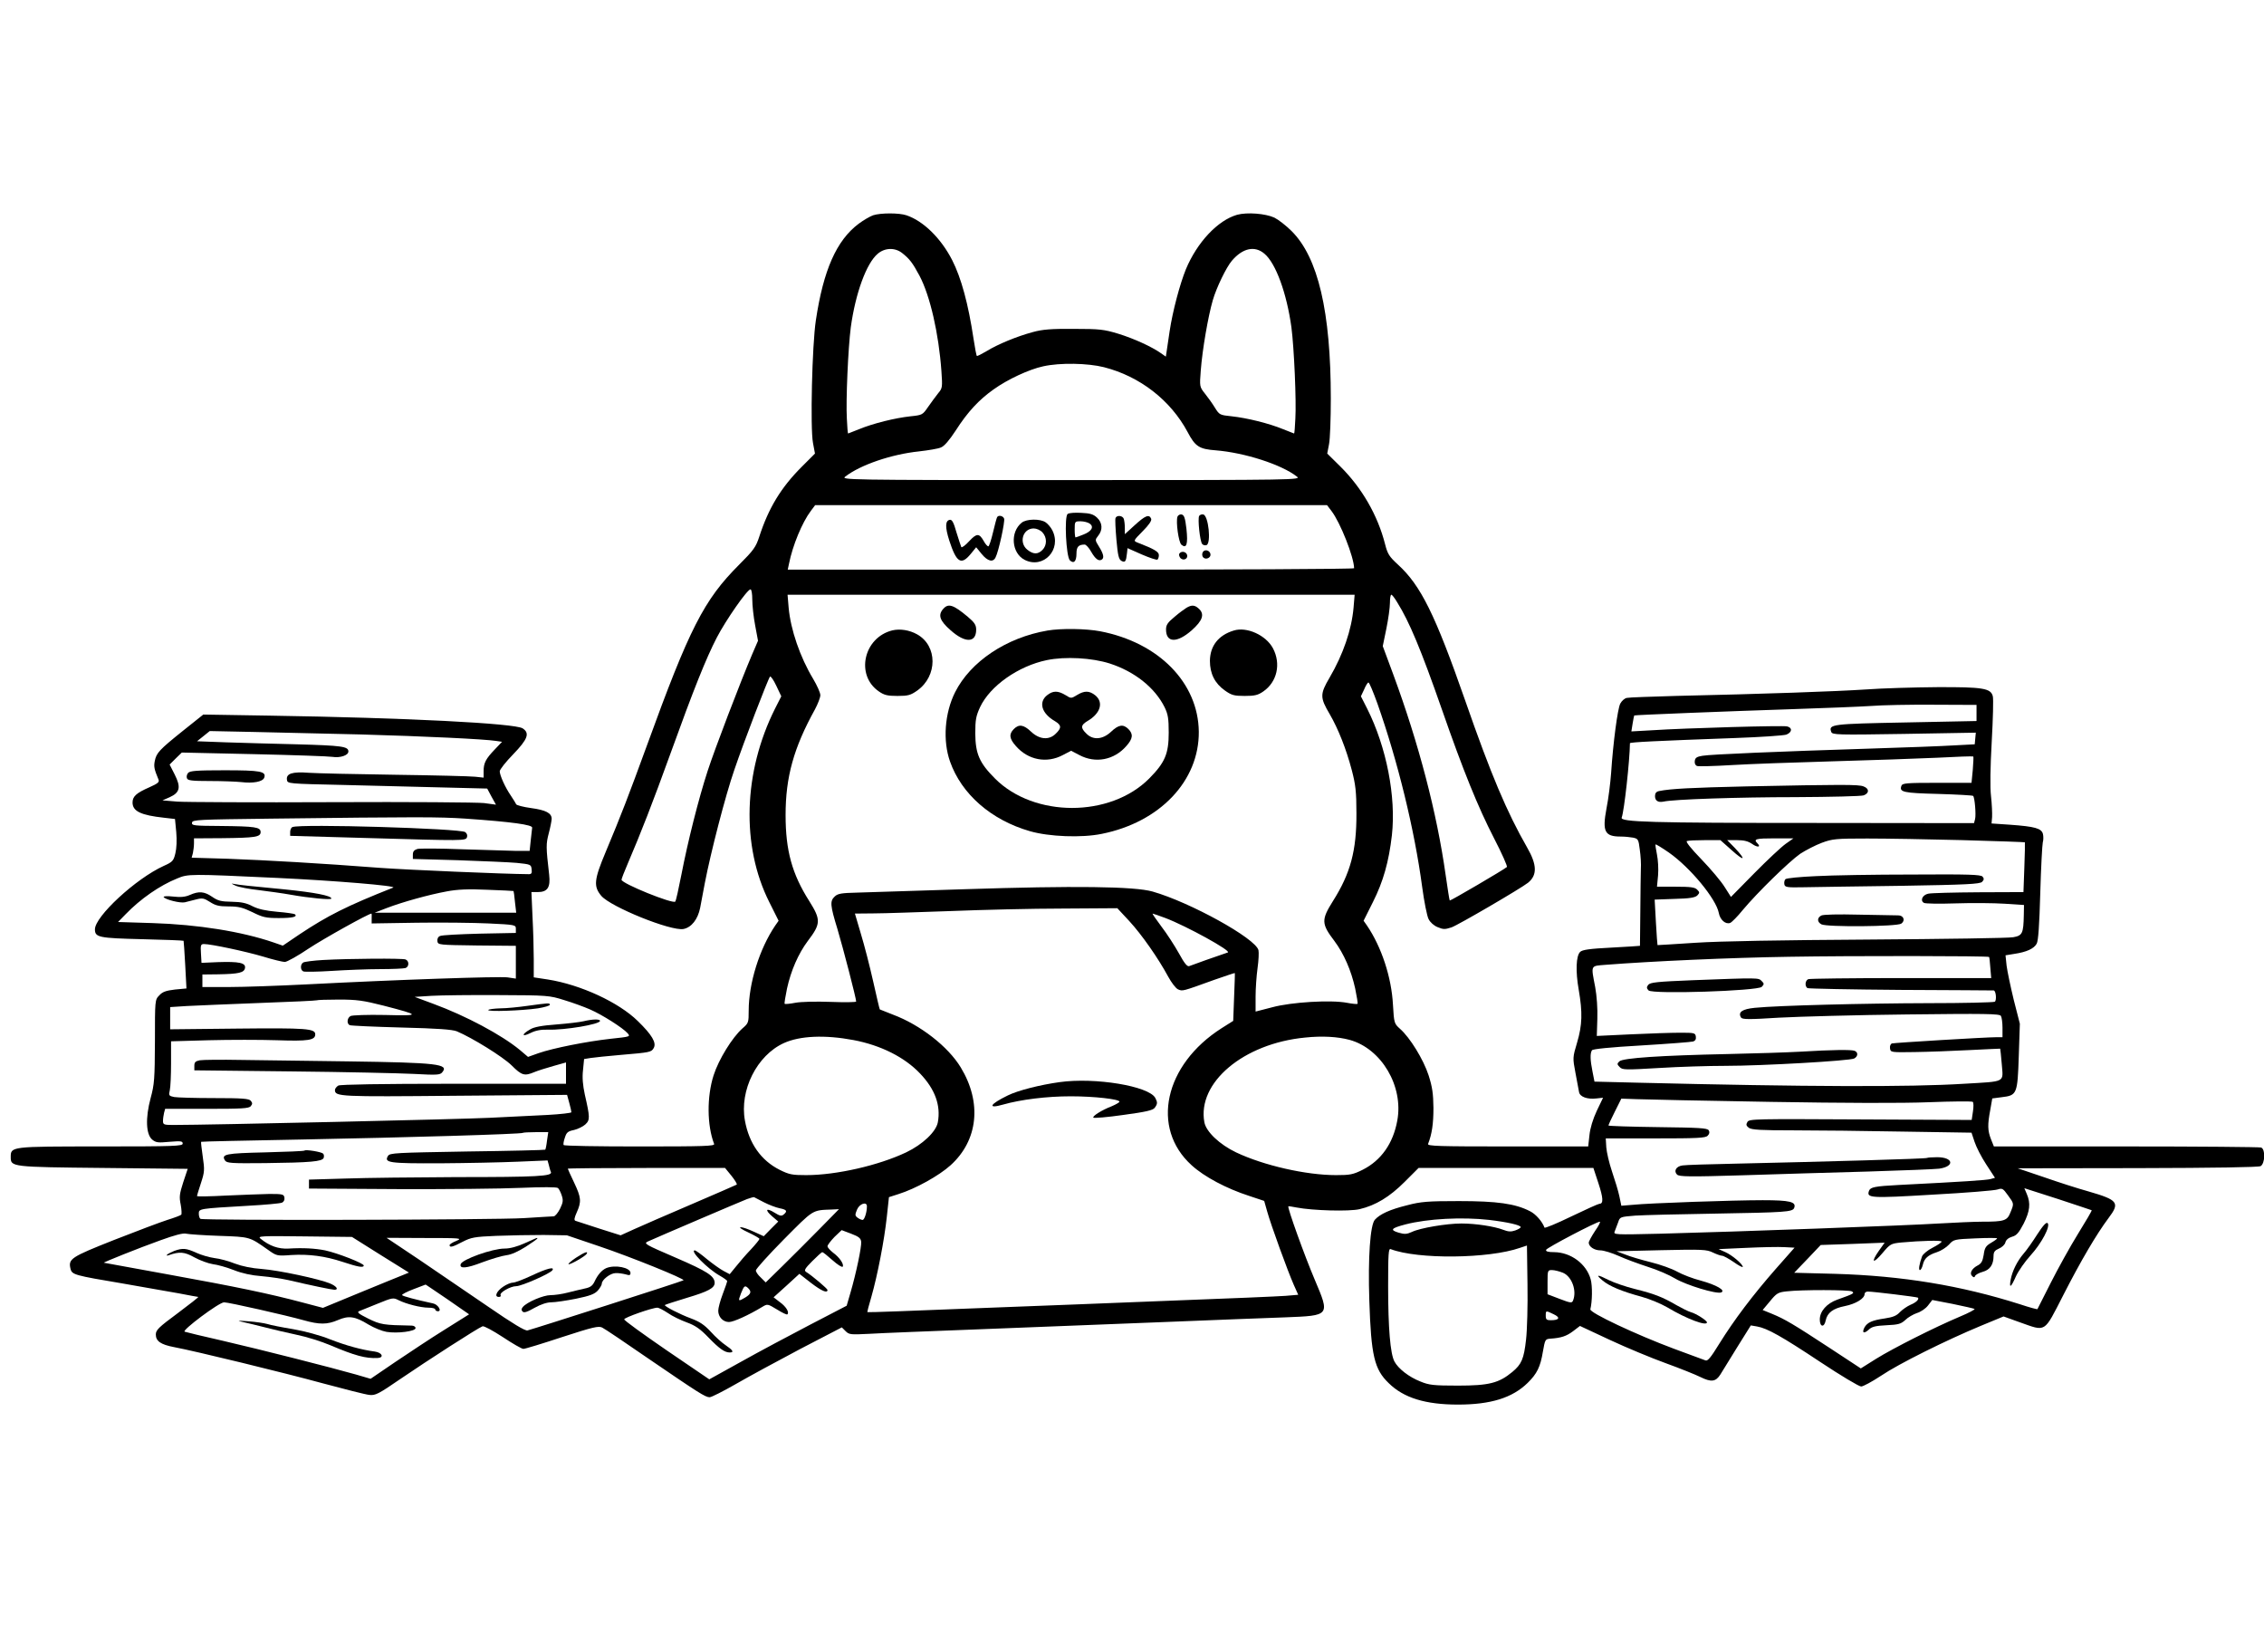 <?xml version="1.0" standalone="no"?>
<!DOCTYPE svg PUBLIC "-//W3C//DTD SVG 20010904//EN"
 "http://www.w3.org/TR/2001/REC-SVG-20010904/DTD/svg10.dtd">
<svg version="1.0" xmlns="http://www.w3.org/2000/svg"
 width="1264pt" height="922pt" viewBox="0 0 1264 922"
 preserveAspectRatio="xMidYMid meet">

<g transform="translate(0,922) scale(0.1,-0.1)"
fill="#000000" stroke="none">
<path d="M4874 8018 c-17 -6 -53 -27 -80 -47 -124 -93 -197 -259 -239 -539
-21 -137 -32 -602 -16 -685 l11 -59 -74 -74 c-116 -116 -185 -230 -237 -390
-19 -58 -31 -75 -113 -157 -196 -196 -277 -355 -514 -1008 -103 -282 -144
-389 -230 -594 -66 -157 -69 -193 -25 -246 53 -62 389 -198 459 -185 45 9 80
54 93 118 5 29 17 91 26 138 33 171 115 489 165 633 53 156 188 507 199 520 4
4 20 -19 35 -51 l28 -59 -35 -69 c-177 -353 -190 -766 -32 -1080 l52 -104 -19
-27 c-88 -130 -148 -322 -148 -475 0 -66 -1 -70 -35 -99 -57 -51 -132 -172
-161 -262 -38 -119 -37 -279 3 -383 4 -12 -54 -14 -415 -14 -232 0 -423 3
-425 8 -3 4 0 23 7 42 9 29 17 35 51 42 21 5 50 19 63 31 27 25 26 40 -3 167
-11 52 -15 94 -10 136 l6 62 37 6 c20 3 96 11 167 17 165 14 172 15 185 39 16
29 -10 73 -89 150 -107 105 -319 203 -502 232 l-79 12 0 102 c0 55 -3 162 -7
237 l-6 137 35 0 c55 0 72 26 64 97 -18 156 -18 171 -2 232 9 34 16 71 16 80
0 32 -33 49 -115 60 -44 6 -81 16 -83 21 -2 5 -15 26 -29 47 -33 48 -62 113
-63 137 0 10 34 53 75 95 82 85 94 118 53 145 -44 28 -647 59 -1413 71 l-370
6 -114 -91 c-132 -106 -148 -123 -157 -169 -6 -31 -3 -45 21 -103 6 -14 -4
-22 -51 -43 -73 -32 -94 -51 -94 -85 0 -49 47 -71 176 -85 l61 -7 7 -73 c4
-45 2 -91 -5 -119 -10 -42 -16 -48 -65 -70 -156 -71 -384 -282 -384 -354 0
-45 22 -49 263 -55 126 -3 230 -7 232 -9 1 -2 5 -62 9 -134 l7 -132 -64 -6
c-51 -6 -70 -13 -88 -33 -24 -24 -24 -27 -24 -256 -1 -210 -3 -240 -24 -317
-30 -112 -26 -203 9 -232 21 -17 33 -18 97 -12 63 5 73 4 73 -10 0 -14 -43
-16 -458 -16 -505 0 -502 0 -502 -60 0 -54 3 -55 517 -60 l471 -5 -25 -75
c-21 -65 -23 -82 -14 -125 5 -27 6 -53 3 -56 -4 -4 -38 -17 -77 -29 -38 -12
-173 -63 -298 -112 -242 -96 -257 -105 -243 -162 8 -32 23 -36 291 -81 116
-20 256 -45 313 -55 57 -11 106 -20 109 -20 4 0 -48 -41 -115 -91 -107 -79
-122 -94 -122 -119 0 -37 28 -56 101 -70 118 -22 618 -144 830 -202 123 -33
240 -63 261 -65 33 -4 50 4 175 90 148 101 432 284 457 293 8 3 56 -23 113
-60 54 -36 106 -66 115 -66 10 0 108 30 217 66 172 56 203 63 223 53 13 -6
132 -86 265 -178 274 -187 311 -211 335 -211 10 0 75 33 145 73 71 41 233 129
360 196 l233 121 21 -21 c20 -20 28 -20 132 -15 62 4 346 15 632 26 286 11
745 29 1020 40 275 11 577 23 670 26 252 10 251 8 165 211 -55 129 -154 403
-147 409 1 1 22 -2 47 -7 88 -17 293 -23 351 -9 89 21 167 68 251 152 l78 78
488 0 488 0 28 -85 c27 -82 29 -115 6 -115 -6 0 -77 -32 -158 -71 -80 -39
-148 -67 -149 -62 -12 33 -48 75 -80 91 -83 43 -185 57 -398 57 -173 0 -212
-3 -288 -23 -97 -24 -152 -49 -181 -81 -26 -29 -39 -211 -31 -451 10 -308 28
-384 108 -461 84 -83 206 -120 387 -120 182 0 303 37 389 121 52 51 71 89 85
174 12 68 13 71 42 73 60 4 90 14 127 42 l38 29 167 -78 c92 -43 232 -101 312
-130 80 -29 167 -64 193 -77 61 -30 86 -27 112 14 11 18 54 87 95 154 l75 120
35 -6 c57 -10 137 -55 354 -199 113 -75 215 -136 227 -136 11 0 61 27 111 60
99 67 363 198 558 279 l126 52 89 -32 c151 -53 134 -64 245 152 98 192 186
341 252 429 65 86 54 101 -112 149 -58 16 -170 52 -250 80 l-145 49 668 1
c440 1 675 5 688 11 25 14 28 95 3 104 -9 3 -348 6 -754 6 l-738 0 -16 40
c-19 48 -20 81 -4 165 l11 63 53 7 c85 10 88 17 95 229 l6 181 -34 133 c-18
74 -36 160 -40 191 l-6 58 49 8 c68 10 110 29 125 57 9 16 15 102 20 283 4
143 11 270 14 282 4 13 4 34 1 47 -8 32 -45 42 -184 52 l-103 7 3 36 c1 20 -1
72 -6 116 -6 51 -4 161 4 306 7 124 10 238 6 252 -11 45 -55 52 -311 51 -126
-1 -306 -6 -400 -13 -167 -11 -565 -25 -1060 -36 -137 -4 -260 -8 -272 -11
-13 -2 -29 -17 -37 -32 -15 -29 -40 -220 -51 -387 -4 -55 -15 -144 -26 -199
-24 -128 -10 -156 79 -156 22 0 53 -3 69 -6 29 -6 31 -10 38 -67 5 -34 8 -82
6 -107 -1 -25 -2 -132 -3 -237 -1 -106 -2 -193 -2 -193 -1 -1 -72 -5 -160 -10
-120 -6 -162 -12 -174 -24 -23 -22 -26 -109 -8 -211 22 -127 20 -197 -9 -295
-25 -84 -25 -85 -9 -170 9 -47 18 -95 20 -107 5 -26 46 -41 97 -35 l37 4 -35
-73 c-22 -47 -37 -97 -41 -136 l-7 -63 -449 0 c-387 0 -449 2 -445 14 22 56
30 114 30 201 -1 80 -6 116 -27 182 -29 89 -104 211 -160 260 -32 29 -33 31
-39 134 -8 153 -64 323 -145 442 l-19 27 52 104 c58 115 89 226 106 373 24
215 -30 492 -138 707 l-35 69 18 38 c9 22 20 39 24 39 5 0 27 -53 50 -117 114
-323 207 -703 250 -1024 11 -82 27 -163 36 -180 9 -18 30 -37 51 -45 31 -13
40 -13 77 -1 37 13 385 216 427 249 52 42 51 100 -5 197 -113 197 -202 407
-346 821 -168 481 -248 642 -375 758 -49 45 -58 59 -72 114 -41 161 -129 314
-250 434 l-73 72 10 52 c6 29 10 144 10 255 0 485 -71 788 -219 935 -31 31
-74 64 -96 75 -50 23 -152 31 -208 16 -108 -31 -223 -153 -286 -304 -34 -84
-74 -234 -91 -347 -6 -41 -13 -90 -16 -108 l-5 -33 -27 19 c-51 36 -151 82
-239 109 -79 24 -104 27 -248 27 -126 1 -175 -3 -229 -18 -89 -24 -196 -68
-259 -107 -27 -16 -51 -28 -53 -26 -3 2 -11 46 -19 98 -29 192 -68 337 -119
437 -62 121 -160 218 -255 250 -41 14 -144 14 -187 0z m162 -210 c42 -33 59
-55 98 -128 59 -112 107 -322 122 -532 6 -89 6 -95 -18 -123 -13 -17 -39 -51
-56 -76 -31 -45 -32 -46 -99 -53 -84 -9 -207 -39 -287 -72 -33 -13 -60 -24
-61 -24 -2 0 -5 37 -7 83 -6 98 7 395 22 510 26 189 87 358 151 411 39 33 95
35 135 4z m2023 -4 c64 -53 125 -222 151 -411 15 -115 28 -412 22 -510 -2 -46
-5 -83 -7 -83 -1 0 -28 11 -61 24 -80 33 -203 63 -287 72 -67 7 -69 8 -94 48
-14 23 -39 58 -56 79 -30 38 -30 39 -23 130 9 117 41 301 67 391 21 72 76 185
107 221 60 70 127 85 181 39z m-895 -634 c200 -51 371 -184 466 -361 43 -82
65 -96 158 -103 161 -13 366 -79 452 -146 25 -19 16 -20 -1260 -20 -1276 0
-1285 1 -1260 20 84 65 257 124 410 140 52 6 108 15 123 22 19 7 47 40 83 95
66 103 129 171 211 229 78 56 198 112 277 129 94 21 249 18 340 -5z m1270
-803 c49 -64 125 -256 126 -319 0 -5 -711 -8 -1581 -8 l-1581 0 7 33 c20 101
73 230 122 295 l24 32 1429 0 1429 0 25 -33z m-3234 -494 c0 -32 7 -97 16
-144 l16 -86 -32 -74 c-70 -165 -210 -532 -249 -652 -52 -160 -111 -395 -147
-581 -15 -77 -30 -145 -34 -149 -13 -15 -300 101 -300 122 0 5 16 47 36 93 70
163 138 337 236 608 131 363 200 535 260 651 51 98 170 269 188 269 6 0 10
-25 10 -57z m3357 -45 c-11 -124 -58 -261 -134 -391 -54 -92 -54 -111 1 -204
47 -81 92 -194 123 -312 21 -80 26 -120 26 -241 1 -208 -33 -335 -131 -490
-66 -105 -65 -127 8 -223 53 -71 94 -165 116 -265 9 -45 16 -84 13 -86 -2 -2
-29 0 -59 6 -90 17 -310 4 -417 -25 l-93 -24 0 83 c0 45 5 117 11 160 6 42 8
87 5 100 -17 66 -381 267 -591 327 -102 29 -435 33 -1050 13 -275 -9 -546 -17
-601 -19 -84 -2 -106 -5 -123 -21 -28 -26 -27 -47 15 -184 31 -104 104 -385
104 -403 0 -4 -64 -5 -142 -2 -80 3 -167 1 -198 -5 -30 -6 -57 -8 -59 -6 -3 2
4 41 13 86 22 100 63 194 116 265 73 96 74 118 8 223 -96 151 -132 282 -132
480 0 212 45 375 164 590 16 30 30 66 30 79 0 14 -18 54 -40 91 -73 121 -126
275 -137 398 l-6 72 1583 0 1583 0 -6 -72z m244 29 c67 -107 132 -262 249
-597 120 -345 202 -546 291 -719 44 -85 76 -157 72 -161 -15 -14 -316 -190
-319 -187 -2 2 -12 66 -23 143 -49 347 -150 733 -292 1118 l-59 159 20 97 c11
54 20 119 20 144 0 25 3 46 8 46 4 0 19 -19 33 -43z m3234 -617 l0 -45 -395
-8 c-415 -8 -432 -10 -416 -53 6 -16 32 -17 407 -11 l400 7 -3 -32 -3 -33
-115 -6 c-63 -4 -275 -12 -470 -18 -509 -16 -889 -32 -935 -40 -31 -5 -41 -11
-43 -29 -2 -13 3 -24 12 -28 8 -3 95 -1 193 5 98 6 351 15 563 21 212 6 474
15 584 20 109 6 200 9 203 7 2 -2 0 -36 -3 -76 l-7 -71 -192 0 c-169 0 -194
-2 -199 -16 -14 -36 9 -41 205 -46 104 -3 192 -8 195 -11 9 -8 17 -105 11
-129 l-6 -23 -898 1 c-909 0 -1079 5 -1069 30 14 36 45 319 46 415 0 6 145 13
586 29 143 5 272 14 287 19 33 13 35 39 4 46 -23 6 -561 -9 -761 -22 l-108 -6
7 44 c4 24 8 45 9 45 2 3 537 24 876 35 184 6 385 14 445 18 61 5 218 8 350 7
l240 -1 0 -45z m-9020 -120 c357 -10 689 -26 754 -36 l34 -5 -40 -42 c-51 -53
-63 -76 -63 -122 l0 -36 -47 5 c-27 3 -228 8 -448 11 -220 3 -436 8 -481 11
-92 7 -127 -4 -122 -39 3 -22 4 -22 318 -29 173 -4 424 -11 557 -14 l243 -6
24 -45 25 -45 -67 9 c-37 4 -418 7 -847 5 -429 -2 -818 0 -864 3 l-84 7 41 18
c57 26 63 56 27 127 l-28 55 34 34 34 33 405 -9 c223 -5 419 -12 435 -15 44
-7 90 8 90 30 0 28 -35 33 -288 40 -128 3 -305 8 -395 11 l-162 6 35 28 36 29
242 -5 c133 -3 404 -9 602 -14z m585 -470 c256 -18 376 -34 371 -51 -1 -7 -5
-40 -8 -71 l-6 -58 -76 0 c-42 1 -177 5 -300 9 -123 5 -235 5 -250 2 -19 -6
-26 -14 -26 -32 l0 -24 250 -7 c138 -5 286 -11 330 -15 78 -8 80 -9 83 -35 3
-22 -1 -28 -15 -28 -140 1 -675 24 -828 35 -337 26 -640 43 -852 51 l-203 6 7
26 c3 15 6 39 6 54 l0 28 156 1 c185 2 216 6 216 34 0 28 -31 32 -223 34 -150
1 -163 2 -160 19 3 16 34 17 438 22 830 10 936 10 1090 0z m7369 -141 c-24
-17 -103 -91 -175 -164 l-130 -132 -35 55 c-19 31 -77 100 -129 154 -61 63
-90 100 -82 103 8 3 53 5 100 5 l87 0 63 -56 c71 -64 83 -57 19 11 l-44 45 55
0 c39 0 62 -6 84 -21 29 -21 52 -19 30 3 -24 24 -10 28 95 28 l106 0 -44 -31z
m990 21 c189 -5 345 -11 346 -12 1 -2 0 -65 -3 -140 l-5 -138 -251 -1 c-138
-1 -264 -4 -281 -8 -32 -7 -46 -38 -24 -51 7 -5 87 -6 178 -3 91 3 214 2 274
-2 l107 -7 -1 -56 c-2 -103 -8 -115 -59 -124 -25 -5 -387 -10 -805 -13 -488
-3 -835 -9 -970 -18 -115 -8 -211 -13 -211 -13 -1 1 -5 58 -9 127 l-7 127 111
4 c84 2 114 7 127 19 14 15 14 18 -1 33 -13 13 -37 16 -120 16 l-104 0 6 63
c3 35 0 87 -6 116 -6 30 -10 56 -8 57 2 2 35 -18 74 -45 120 -84 264 -259 279
-337 7 -39 38 -66 64 -56 9 4 41 36 70 72 81 97 258 270 321 314 31 20 85 48
120 61 59 22 79 24 254 24 105 0 345 -4 534 -9z m-9409 -211 c316 -15 670 -44
645 -54 -260 -103 -365 -156 -523 -261 l-93 -63 -52 18 c-178 61 -422 100
-675 108 l-193 6 43 44 c82 85 190 160 287 199 62 26 69 26 561 3z m1317 -73
c1 0 5 -28 8 -61 l7 -60 -395 0 -395 0 67 26 c89 34 237 75 336 93 58 11 119
14 225 9 80 -3 146 -6 147 -7z m3438 -168 c70 -76 162 -208 217 -310 18 -33
42 -65 55 -71 26 -11 22 -12 202 53 63 22 114 39 115 38 1 -2 -1 -62 -4 -135
l-5 -132 -65 -41 c-320 -204 -397 -557 -167 -765 70 -64 194 -130 321 -171
l84 -28 17 -60 c21 -75 114 -331 148 -408 l25 -56 -71 -6 c-40 -3 -317 -15
-617 -26 -300 -12 -808 -32 -1130 -44 -322 -13 -586 -23 -587 -21 -2 1 8 39
22 86 34 119 72 315 86 445 l12 111 53 17 c96 30 227 103 291 161 154 139 176
350 57 546 -70 116 -226 238 -379 295 -38 15 -71 28 -73 29 -2 2 -18 72 -37
156 -19 85 -50 205 -69 267 l-33 112 106 1 c58 0 250 7 426 13 176 7 458 14
627 14 l306 2 67 -72z m-4230 15 l0 -28 250 4 c138 2 319 0 403 -4 149 -7 152
-8 152 -30 l0 -23 -202 -4 c-112 -3 -211 -8 -221 -13 -11 -4 -17 -16 -15 -29
3 -21 7 -21 221 -24 l217 -2 0 -92 0 -91 -47 7 c-49 6 -616 -13 -1118 -39
-159 -8 -356 -15 -437 -15 l-148 0 0 35 0 35 88 1 c116 2 146 9 150 36 4 28
-33 36 -152 32 l-91 -4 -3 53 c-3 46 -1 52 17 52 39 0 232 -41 330 -70 55 -17
110 -30 121 -30 12 0 73 34 135 76 85 56 333 194 349 194 1 0 2 -12 1 -27z
m4432 2 c116 -44 371 -184 348 -192 -49 -16 -203 -71 -215 -76 -11 -5 -27 14
-58 71 -24 43 -68 111 -98 150 -30 40 -52 72 -49 72 2 0 35 -11 72 -25z m4598
-217 c2 -2 5 -29 7 -60 l5 -58 -503 0 c-276 0 -509 -3 -518 -6 -18 -7 -21 -39
-5 -50 6 -3 241 -8 522 -10 282 -1 515 -3 518 -3 13 -2 17 -56 6 -63 -7 -4
-174 -8 -372 -8 -357 -1 -837 -13 -968 -26 -70 -7 -95 -24 -77 -54 7 -11 41
-12 212 -1 112 6 434 15 716 18 436 5 515 4 523 -8 5 -8 9 -38 9 -66 l0 -53
-32 0 c-61 0 -573 -31 -586 -35 -7 -3 -12 -15 -10 -27 3 -23 5 -23 138 -21 74
1 212 6 305 11 94 5 171 8 172 8 1 -1 5 -40 9 -87 8 -104 26 -95 -211 -109
-304 -19 -878 -17 -1821 6 l-242 6 -11 56 c-13 64 -14 102 -3 119 4 7 101 17
277 27 149 9 278 19 288 22 12 4 17 13 15 27 -3 21 -8 22 -88 22 -47 0 -170
-4 -275 -9 l-190 -9 3 95 c2 58 -3 128 -12 178 -24 125 -27 117 57 124 257 20
697 40 1027 45 345 6 1110 5 1115 -1z m-7955 -241 c47 -14 112 -38 144 -52 69
-30 183 -103 209 -132 18 -20 17 -20 -95 -32 -134 -15 -320 -52 -401 -80 l-59
-21 -46 39 c-102 84 -300 190 -482 257 l-105 39 95 6 c52 3 221 5 375 4 271
-1 283 -2 365 -28z m-1008 -31 c208 -54 208 -57 7 -52 -98 2 -183 -1 -192 -6
-20 -11 -22 -44 -4 -51 8 -3 137 -9 288 -13 202 -5 283 -11 309 -21 86 -36
257 -142 306 -190 57 -57 72 -61 127 -38 19 8 67 23 106 34 l71 20 0 -60 0
-59 -626 0 c-412 0 -632 -4 -645 -10 -10 -6 -19 -17 -19 -25 0 -37 27 -38 670
-32 l626 5 12 -44 c7 -24 12 -48 12 -53 0 -4 -60 -11 -132 -15 -73 -4 -218
-11 -323 -16 -156 -8 -1566 -40 -1767 -40 -54 0 -58 2 -58 23 0 12 3 32 6 45
l6 22 233 0 c195 0 235 2 245 15 10 12 10 18 0 30 -10 12 -46 15 -205 15 -106
0 -206 3 -223 6 -29 6 -31 9 -24 38 4 17 7 85 7 152 l0 121 211 6 c116 3 287
3 380 0 175 -6 214 0 214 33 0 32 -49 36 -432 32 l-378 -4 0 62 0 62 93 6 c50
3 234 10 407 17 173 6 317 13 319 15 2 2 57 4 122 4 102 0 136 -5 251 -34z
m2623 -192 c153 -29 286 -96 372 -187 84 -88 116 -178 99 -272 -10 -53 -85
-124 -177 -168 -154 -73 -390 -127 -558 -127 -78 0 -95 3 -149 30 -103 52
-170 147 -193 274 -31 169 66 364 217 433 90 41 229 47 389 17z m2770 1 c178
-49 302 -259 266 -451 -23 -127 -90 -222 -193 -274 -54 -27 -71 -30 -149 -30
-168 0 -404 54 -558 127 -92 44 -167 115 -177 168 -41 221 218 440 563 473 95
10 181 5 248 -13z m2345 -346 c421 -7 739 -8 890 -2 129 5 239 6 244 2 5 -4 5
-29 1 -54 l-7 -47 -620 3 c-588 3 -622 3 -632 -14 -9 -15 -7 -21 8 -33 16 -11
65 -14 250 -14 127 0 403 -3 612 -7 l381 -6 17 -51 c9 -28 38 -85 65 -126 l49
-75 -25 -7 c-21 -6 -155 -15 -513 -33 -132 -7 -157 -12 -165 -32 -15 -41 4
-43 355 -22 184 10 347 23 363 29 25 8 30 6 57 -32 35 -48 35 -46 14 -97 -18
-46 -35 -51 -158 -51 -44 0 -153 -5 -241 -10 -173 -11 -1125 -46 -1554 -57
-258 -6 -264 -6 -256 13 4 10 13 33 19 50 10 31 11 31 96 38 47 3 245 8 440
11 398 7 438 9 447 32 13 34 -24 43 -176 43 -163 0 -632 -16 -728 -26 l-61 -5
-11 53 c-6 29 -25 91 -41 138 -16 47 -30 108 -32 135 l-3 50 277 0 c233 0 280
2 292 15 10 10 12 20 6 30 -8 13 -53 15 -285 18 -151 2 -275 6 -275 9 0 3 16
39 36 78 l36 72 87 -3 c47 -2 381 -9 741 -15z m-6826 -216 c-3 -27 -8 -50 -10
-51 -1 -2 -197 -7 -435 -10 -402 -7 -433 -8 -443 -25 -23 -38 6 -42 290 -41
148 1 344 5 435 9 l166 7 7 -25 c3 -14 8 -32 12 -40 8 -23 -74 -28 -527 -28
-228 -1 -506 -4 -619 -8 l-205 -6 0 -25 0 -25 494 -3 c271 -1 582 2 690 7 117
5 200 5 206 -1 6 -5 15 -23 21 -41 9 -27 8 -39 -9 -74 -12 -24 -28 -43 -36
-43 -9 0 -83 -5 -166 -10 -157 -10 -1790 -14 -1806 -4 -5 3 -9 16 -9 29 0 28
0 28 275 44 94 5 178 13 188 17 11 4 17 15 15 28 -3 19 -9 21 -83 21 -44 -1
-153 -5 -242 -9 -90 -5 -163 -6 -163 -3 0 4 10 37 22 73 20 61 21 73 10 147
-6 44 -11 82 -9 83 1 2 257 7 567 13 578 11 1222 30 1229 37 2 2 35 4 73 4
l69 0 -7 -47z m1030 -197 c20 -25 33 -47 29 -49 -5 -3 -118 -52 -253 -110
-135 -58 -279 -120 -320 -139 l-75 -34 -120 38 c-66 22 -125 41 -132 43 -9 3
-7 16 7 47 27 60 25 83 -15 167 -19 40 -35 75 -35 77 0 2 197 4 439 4 l439 0
36 -44z m7594 -192 c2 -2 -32 -60 -76 -131 -44 -71 -112 -194 -152 -273 -40
-80 -74 -146 -75 -148 -2 -2 -46 10 -97 27 -330 105 -658 159 -1032 170 l-229
6 74 77 74 78 178 6 179 7 -32 -45 c-47 -67 -33 -76 20 -13 43 51 47 53 105
59 111 10 225 13 225 5 0 -5 -23 -20 -50 -34 -28 -14 -54 -36 -59 -48 -16 -44
-21 -77 -12 -77 5 0 12 13 16 29 8 36 29 55 79 71 22 7 52 26 67 42 26 29 29
30 148 35 66 3 121 3 121 0 0 -3 -15 -14 -34 -25 -29 -17 -36 -28 -41 -67 -6
-36 -13 -49 -35 -60 -32 -17 -46 -44 -29 -59 8 -8 13 -8 16 1 3 7 21 17 42 23
41 11 61 40 61 89 0 22 7 31 30 41 17 7 33 22 36 34 3 14 17 26 37 32 26 7 38
22 65 73 35 70 40 113 18 165 l-14 33 187 -60 c102 -34 188 -62 189 -63z
m-7412 44 c27 -14 67 -29 87 -33 40 -8 45 -16 22 -35 -12 -10 -21 -8 -50 10
-48 30 -57 17 -14 -20 l34 -29 -41 -41 -40 -41 -55 25 c-30 14 -63 26 -74 25
-11 0 8 -13 43 -29 34 -16 62 -32 62 -36 0 -4 -21 -30 -47 -58 -27 -28 -64
-71 -83 -95 l-36 -44 -34 18 c-19 10 -61 40 -93 66 -32 27 -63 49 -68 49 -30
0 70 -102 139 -141 23 -13 42 -27 42 -30 0 -4 -11 -37 -25 -73 -14 -37 -25
-78 -25 -93 0 -35 27 -63 60 -63 25 0 109 38 185 84 30 18 30 18 83 -14 29
-18 55 -31 58 -27 12 11 -7 43 -42 68 l-35 27 72 65 72 66 64 -50 c60 -46 93
-60 93 -40 0 7 -86 80 -120 101 -12 8 -6 19 35 60 27 27 52 50 56 50 4 0 29
-20 57 -45 28 -25 53 -41 57 -36 8 14 -18 52 -55 79 -16 13 -30 28 -30 35 0 7
18 30 39 52 l40 38 53 -20 c42 -16 54 -25 56 -45 3 -27 -28 -176 -60 -285
l-21 -72 -206 -107 c-113 -59 -286 -151 -384 -206 l-177 -98 -238 162 c-131
90 -238 167 -237 173 0 10 157 65 185 65 8 0 35 -14 59 -30 24 -17 72 -40 105
-52 47 -17 75 -36 121 -84 61 -63 91 -84 119 -84 26 0 18 13 -22 40 -20 13
-58 47 -84 76 -36 39 -62 56 -110 74 -60 22 -152 69 -146 75 2 2 57 20 123 40
121 36 155 55 155 84 -1 38 -41 64 -217 140 -174 75 -181 79 -155 91 55 25
518 223 552 236 19 7 37 12 40 11 3 -1 28 -14 56 -29z m574 -22 c0 -34 -14
-76 -24 -76 -7 0 -20 6 -29 13 -14 11 -14 16 -2 45 14 33 55 46 55 18z m-266
-128 c-60 -61 -152 -153 -204 -204 l-95 -93 -27 27 c-16 14 -28 32 -28 40 0 8
70 86 156 173 168 169 157 163 268 167 l40 2 -110 -112z m3740 52 c102 -12
176 -29 176 -40 0 -5 -14 -13 -31 -19 -23 -8 -39 -7 -67 4 -50 19 -153 35
-233 35 -82 0 -231 -25 -276 -47 -29 -13 -41 -14 -75 -4 -50 15 -41 25 39 46
124 32 316 42 467 25z m591 -62 c-19 -29 -35 -58 -35 -65 0 -22 31 -43 65 -43
18 0 64 -14 102 -31 37 -17 111 -44 163 -61 52 -16 121 -46 152 -65 62 -37
230 -88 257 -78 28 11 -26 42 -113 66 -44 11 -103 34 -132 50 -28 16 -95 40
-148 53 -52 13 -117 32 -143 43 l-48 18 250 6 c229 5 253 4 288 -13 21 -10 44
-18 51 -18 8 0 37 -16 65 -35 28 -20 51 -32 51 -27 0 15 -59 65 -97 82 l-38
17 155 7 c85 4 181 6 212 4 l57 -3 -106 -120 c-127 -145 -230 -281 -314 -416
-48 -78 -65 -99 -78 -93 -9 3 -88 33 -176 65 -209 78 -471 201 -466 220 11 44
12 130 2 167 -24 87 -111 151 -204 152 -34 0 -48 4 -45 13 3 11 281 157 300
157 5 0 -7 -24 -27 -52z m-7680 -27 c173 -6 167 -5 270 -77 49 -35 51 -36 131
-30 99 6 189 -6 286 -38 88 -29 117 -34 119 -21 2 12 -146 70 -216 85 -56 11
-122 15 -205 10 -56 -3 -106 15 -155 55 -19 15 0 16 245 13 l265 -3 159 -100
159 -99 -34 -14 c-19 -7 -127 -52 -240 -98 l-206 -85 -114 30 c-188 50 -372
88 -747 156 -196 36 -359 65 -362 66 -9 0 192 81 315 125 80 29 128 42 145 37
14 -3 97 -9 185 -12z m2120 -58 c178 -60 479 -182 471 -190 -4 -5 -838 -272
-871 -280 -14 -3 -82 38 -220 133 -110 75 -283 193 -383 261 l-184 123 214 -1
c202 0 211 -1 176 -16 -21 -8 -38 -19 -38 -24 0 -15 18 -10 73 19 47 24 65 28
187 33 74 3 194 5 265 5 l130 -2 180 -61z m5175 -521 c-12 -108 -25 -138 -77
-181 -75 -62 -130 -76 -303 -76 -137 0 -162 3 -210 23 -64 25 -124 72 -145
112 -23 44 -35 187 -35 419 0 182 2 212 14 208 151 -58 547 -54 722 7 l39 13
3 -216 c2 -119 -2 -258 -8 -309z m206 373 c50 -21 79 -101 56 -156 -6 -14 -14
-13 -74 10 l-68 26 0 68 c0 65 1 67 25 67 14 0 41 -7 61 -15z m-6228 -148
l121 -84 -137 -86 c-76 -47 -199 -129 -275 -180 l-138 -94 -82 24 c-137 39
-530 139 -742 188 -110 25 -206 48 -214 51 -19 6 192 164 220 164 26 0 348
-73 444 -100 89 -25 131 -25 192 1 60 26 95 21 170 -25 32 -19 77 -37 101 -41
61 -10 162 3 162 21 0 8 -10 14 -22 14 -157 3 -173 5 -242 39 -56 28 -65 36
-50 42 10 4 57 23 104 42 81 33 86 34 115 19 42 -21 123 -42 168 -42 20 0 37
-4 37 -10 0 -5 7 -10 15 -10 24 0 0 39 -28 44 -97 21 -168 40 -172 46 -3 4 26
19 63 33 37 14 67 26 68 26 0 1 55 -37 122 -82z m1680 61 c19 -19 14 -32 -17
-51 -40 -24 -41 -22 -24 23 17 43 22 47 41 28z m6161 -17 c16 -10 12 -13 -81
-46 -59 -21 -98 -65 -98 -111 0 -43 25 -46 33 -5 9 43 41 67 107 80 60 12 110
42 110 67 0 8 8 14 18 14 31 0 275 -30 280 -34 8 -9 -10 -27 -42 -40 -18 -8
-44 -26 -58 -40 -19 -21 -39 -29 -85 -36 -70 -10 -98 -22 -114 -51 -15 -30 -3
-36 24 -12 17 17 38 22 99 25 66 3 81 7 105 29 15 15 45 32 65 39 21 6 49 25
62 42 l24 31 114 -22 c62 -13 117 -25 122 -28 4 -3 -32 -22 -82 -43 -140 -59
-372 -176 -467 -235 l-86 -54 -172 113 c-206 135 -252 162 -322 191 l-54 22
41 49 c36 44 45 50 92 55 85 10 350 9 365 0z m-1664 -128 c38 -18 31 -33 -17
-33 -23 0 -28 4 -28 25 0 30 0 30 45 8z"/>
<path d="M5961 6351 c-20 -13 -9 -237 12 -259 22 -21 37 -6 37 38 0 37 11 50
46 50 7 0 24 -18 36 -40 23 -40 42 -55 59 -44 15 9 10 32 -15 72 -23 37 -23
38 -5 61 27 33 24 73 -6 101 -20 19 -39 25 -88 27 -34 2 -68 0 -76 -6z m123
-54 c25 -18 11 -43 -35 -61 -22 -9 -42 -16 -44 -16 -3 0 -5 20 -5 45 0 44 1
45 33 45 18 0 41 -6 51 -13z"/>
<path d="M6574 6336 c-10 -27 6 -144 22 -157 29 -24 37 4 28 88 -7 62 -13 78
-27 81 -9 2 -20 -4 -23 -12z"/>
<path d="M6695 6340 c-9 -15 4 -142 17 -157 5 -6 16 -9 24 -6 27 10 11 165
-18 171 -9 2 -19 -2 -23 -8z"/>
<path d="M5567 6333 c-3 -5 -13 -43 -23 -85 -10 -43 -22 -78 -26 -78 -5 0 -17
13 -26 30 -25 44 -39 44 -81 -1 -21 -23 -41 -38 -44 -33 -2 5 -15 42 -27 82
-16 57 -25 73 -38 70 -25 -5 -26 -41 -2 -116 40 -123 66 -139 119 -75 l31 38
31 -38 c33 -40 63 -48 77 -19 17 31 54 202 48 217 -6 16 -32 21 -39 8z"/>
<path d="M6228 6328 c-3 -7 0 -62 5 -121 8 -89 13 -109 28 -118 21 -11 26 -4
31 43 l3 28 79 -35 c44 -19 83 -32 88 -29 4 3 8 14 8 25 0 19 -26 34 -119 70
-24 10 -24 10 29 64 35 35 51 59 47 69 -11 27 -33 18 -91 -35 l-56 -51 0 35
c0 20 -3 42 -6 51 -7 19 -40 21 -46 4z"/>
<path d="M5704 6302 c-66 -53 -56 -170 16 -207 105 -54 210 58 155 165 -8 16
-25 36 -37 44 -30 21 -107 20 -134 -2z m116 -54 c26 -28 26 -72 0 -98 -26 -26
-51 -25 -84 1 -49 39 -26 119 35 119 16 0 37 -9 49 -22z"/>
<path d="M6714 6135 c-4 -9 -2 -21 4 -27 15 -15 44 -1 40 19 -4 23 -36 29 -44
8z"/>
<path d="M6584 6129 c-3 -6 0 -17 7 -25 18 -17 44 -2 36 20 -7 18 -33 21 -43
5z"/>
<path d="M5267 5822 c-32 -35 -21 -67 41 -121 81 -72 142 -70 142 4 0 26 -9
40 -47 72 -80 67 -108 76 -136 45z"/>
<path d="M6624 5827 c-11 -7 -42 -29 -67 -51 -38 -31 -47 -45 -47 -70 0 -75
61 -77 143 -5 62 55 74 91 39 122 -22 20 -39 21 -68 4z"/>
<path d="M4982 5701 c-161 -40 -207 -251 -75 -341 30 -21 49 -25 104 -25 59 0
73 4 110 30 114 81 114 250 -1 314 -43 24 -95 32 -138 22z"/>
<path d="M5848 5700 c-229 -39 -430 -173 -516 -345 -58 -116 -69 -270 -28
-386 64 -182 230 -327 446 -389 107 -31 289 -38 401 -15 325 65 544 296 542
570 -3 273 -223 498 -551 561 -79 15 -217 17 -294 4z m348 -184 c139 -45 252
-135 306 -244 19 -39 23 -63 23 -142 0 -118 -21 -167 -109 -256 -218 -219
-643 -219 -861 0 -87 87 -109 138 -110 251 0 77 4 98 27 148 56 118 213 229
373 262 103 21 250 13 351 -19z"/>
<path d="M5846 5339 c-49 -39 -31 -102 44 -145 36 -22 38 -37 5 -69 -37 -38
-91 -34 -138 10 -42 40 -68 44 -97 15 -28 -28 -25 -54 12 -95 68 -78 172 -98
262 -50 l46 24 46 -24 c90 -48 194 -28 262 50 37 41 40 67 12 95 -29 29 -55
25 -97 -15 -47 -44 -101 -48 -138 -10 -33 32 -31 47 5 69 75 43 93 106 44 145
-33 26 -60 26 -101 1 -33 -20 -33 -20 -65 0 -42 25 -69 25 -102 -1z"/>
<path d="M6888 5700 c-86 -26 -132 -86 -133 -169 0 -71 27 -126 84 -166 37
-26 51 -30 110 -30 55 0 74 4 104 25 77 53 100 154 54 241 -39 73 -146 122
-219 99z"/>
<path d="M9750 4830 c-305 -7 -424 -13 -487 -26 -16 -3 -23 -12 -23 -28 0 -26
17 -37 47 -31 55 13 422 25 736 25 197 1 369 5 382 10 32 12 32 38 -1 50 -27
11 -121 11 -654 0z"/>
<path d="M1050 4905 c-7 -8 -10 -22 -6 -30 4 -12 28 -15 128 -15 68 0 147 -3
175 -6 67 -8 119 2 128 24 13 36 -20 42 -221 42 -157 0 -194 -3 -204 -15z"/>
<path d="M1633 4603 c-7 -2 -13 -15 -13 -27 l0 -22 423 -12 c551 -16 556 -16
564 4 4 10 0 22 -10 29 -28 20 -919 47 -964 28z"/>
<path d="M10137 4329 c-88 -4 -163 -11 -169 -17 -5 -5 -8 -18 -6 -28 3 -17 14
-19 108 -17 58 1 302 5 543 8 368 6 440 10 453 22 11 12 12 18 3 29 -9 12 -78
14 -393 12 -209 0 -452 -4 -539 -9z"/>
<path d="M10168 4109 c-24 -13 -23 -36 1 -49 31 -16 423 -13 446 4 24 17 13
46 -17 46 -13 0 -111 2 -218 4 -117 3 -202 1 -212 -5z"/>
<path d="M1315 4276 c17 -8 75 -19 130 -25 55 -7 136 -18 180 -26 101 -18 225
-30 225 -21 0 16 -93 34 -260 51 -188 18 -258 25 -280 30 -22 4 -21 3 5 -9z"/>
<path d="M1060 4224 c-25 -11 -51 -14 -93 -9 -35 4 -57 2 -53 -3 9 -14 93 -35
118 -29 13 3 41 10 63 16 35 9 44 7 77 -14 31 -20 50 -25 104 -25 56 0 79 -6
133 -32 58 -29 76 -33 148 -33 76 0 105 7 90 21 -3 3 -48 10 -99 14 -67 6
-106 15 -138 31 -34 18 -62 24 -116 25 -59 1 -77 5 -110 28 -44 30 -74 32
-124 10z"/>
<path d="M5915 3179 c-108 -15 -231 -46 -288 -74 -103 -50 -116 -77 -26 -51
99 28 243 46 377 46 131 0 272 -16 272 -30 0 -4 -19 -15 -42 -25 -57 -22 -109
-55 -104 -64 3 -4 78 2 168 15 126 17 165 26 175 40 16 22 16 30 3 55 -36 66
-336 116 -535 88z"/>
<path d="M1805 3861 c-55 -3 -106 -10 -112 -14 -18 -11 -16 -44 1 -50 8 -3 79
-2 158 3 79 5 200 10 270 10 69 0 133 3 142 6 21 8 21 40 0 48 -18 7 -314 5
-459 -3z"/>
<path d="M9450 3748 c-199 -8 -237 -12 -248 -26 -10 -13 -9 -19 2 -31 23 -22
608 -3 632 20 14 15 14 18 -1 33 -18 18 -15 18 -385 4z"/>
<path d="M10050 3349 c-74 -4 -254 -10 -400 -13 -377 -8 -590 -22 -609 -41
-14 -13 -13 -17 2 -32 15 -16 32 -16 219 -5 112 7 278 12 371 12 206 0 694 28
719 41 22 12 23 35 2 43 -19 7 -121 6 -304 -5z"/>
<path d="M2945 3605 c-49 -7 -118 -14 -152 -14 -34 -1 -64 -5 -67 -9 -7 -11
188 -4 277 9 37 6 67 15 67 20 0 11 -8 10 -125 -6z"/>
<path d="M3258 3519 c-20 -5 -89 -13 -152 -18 -81 -6 -125 -14 -147 -28 -49
-28 -46 -44 2 -20 30 15 59 20 98 19 95 -3 291 30 291 49 0 11 -42 10 -92 -2z"/>
<path d="M1115 3301 c-24 -5 -30 -11 -30 -31 l0 -25 540 -6 c297 -3 605 -10
685 -14 130 -7 147 -6 159 9 39 46 -24 54 -529 61 -217 3 -485 7 -595 8 -110
2 -213 1 -230 -2z"/>
<path d="M10759 2756 c-4 -5 -575 -21 -1069 -32 -146 -3 -279 -7 -297 -10 -35
-5 -50 -31 -30 -51 12 -12 68 -13 363 -4 192 6 509 16 704 21 195 6 374 13
397 16 88 13 79 64 -12 64 -28 0 -54 -2 -56 -4z"/>
<path d="M1700 2797 c-3 -3 -101 -7 -219 -10 -221 -5 -247 -10 -225 -45 10
-15 32 -17 225 -15 254 3 318 9 326 29 3 9 2 19 -3 24 -10 10 -97 24 -104 17z"/>
<path d="M11374 2329 c-26 -41 -60 -89 -76 -107 -36 -42 -63 -97 -72 -144 -10
-53 1 -47 29 17 14 30 50 82 81 116 62 68 113 164 96 181 -7 7 -25 -12 -58
-63z"/>
<path d="M8947 2072 c38 -32 107 -61 218 -91 44 -12 109 -39 145 -60 107 -64
220 -106 220 -83 0 10 -60 49 -90 57 -14 4 -50 22 -80 39 -81 47 -124 63 -231
90 -53 13 -119 36 -147 50 -65 33 -76 32 -35 -2z"/>
<path d="M973 2237 c-17 -7 -35 -16 -40 -21 -5 -5 -1 -7 9 -3 60 21 88 19 143
-12 31 -17 77 -34 103 -38 26 -3 79 -18 117 -33 45 -18 100 -30 155 -34 47 -4
114 -14 150 -22 123 -29 244 -54 257 -54 26 0 12 20 -24 35 -62 26 -288 74
-381 81 -56 4 -110 15 -150 30 -35 14 -86 28 -115 31 -29 4 -74 17 -102 30
-55 25 -75 27 -122 10z"/>
<path d="M2930 2280 c-42 -19 -82 -30 -113 -30 -68 0 -236 -60 -245 -87 -8
-27 32 -24 120 10 51 19 112 37 136 40 27 3 66 21 107 47 36 23 65 44 65 46 0
6 1 6 -70 -26z"/>
<path d="M3216 2199 c-26 -17 -45 -34 -42 -36 6 -6 92 43 101 57 11 18 -11 10
-59 -21z"/>
<path d="M3385 2141 c-25 -11 -48 -37 -66 -76 -11 -23 -24 -32 -54 -38 -22 -5
-65 -15 -96 -23 -30 -8 -73 -14 -95 -14 -41 0 -132 -39 -155 -66 -9 -11 -9
-18 -1 -26 8 -8 26 -2 66 21 36 20 70 31 94 31 21 0 83 9 138 20 78 16 104 26
122 46 12 14 22 31 22 38 0 22 48 59 77 59 15 1 40 -3 56 -7 22 -7 27 -5 27 8
0 30 -86 47 -135 27z"/>
<path d="M2970 2100 c-47 -22 -94 -40 -106 -40 -12 0 -36 -10 -55 -23 -37 -25
-51 -57 -24 -57 9 0 13 4 10 10 -8 14 55 50 87 50 30 0 191 71 202 89 14 21
-29 11 -114 -29z"/>
<path d="M1360 1839 c25 -5 79 -19 120 -29 41 -11 120 -29 175 -41 55 -11 141
-38 190 -59 137 -58 196 -74 263 -71 38 2 26 30 -15 36 -76 10 -162 34 -252
69 -51 21 -140 45 -204 56 -61 10 -127 23 -145 29 -18 5 -65 12 -105 15 -65 5
-67 4 -27 -5z"/>
</g>
</svg>
